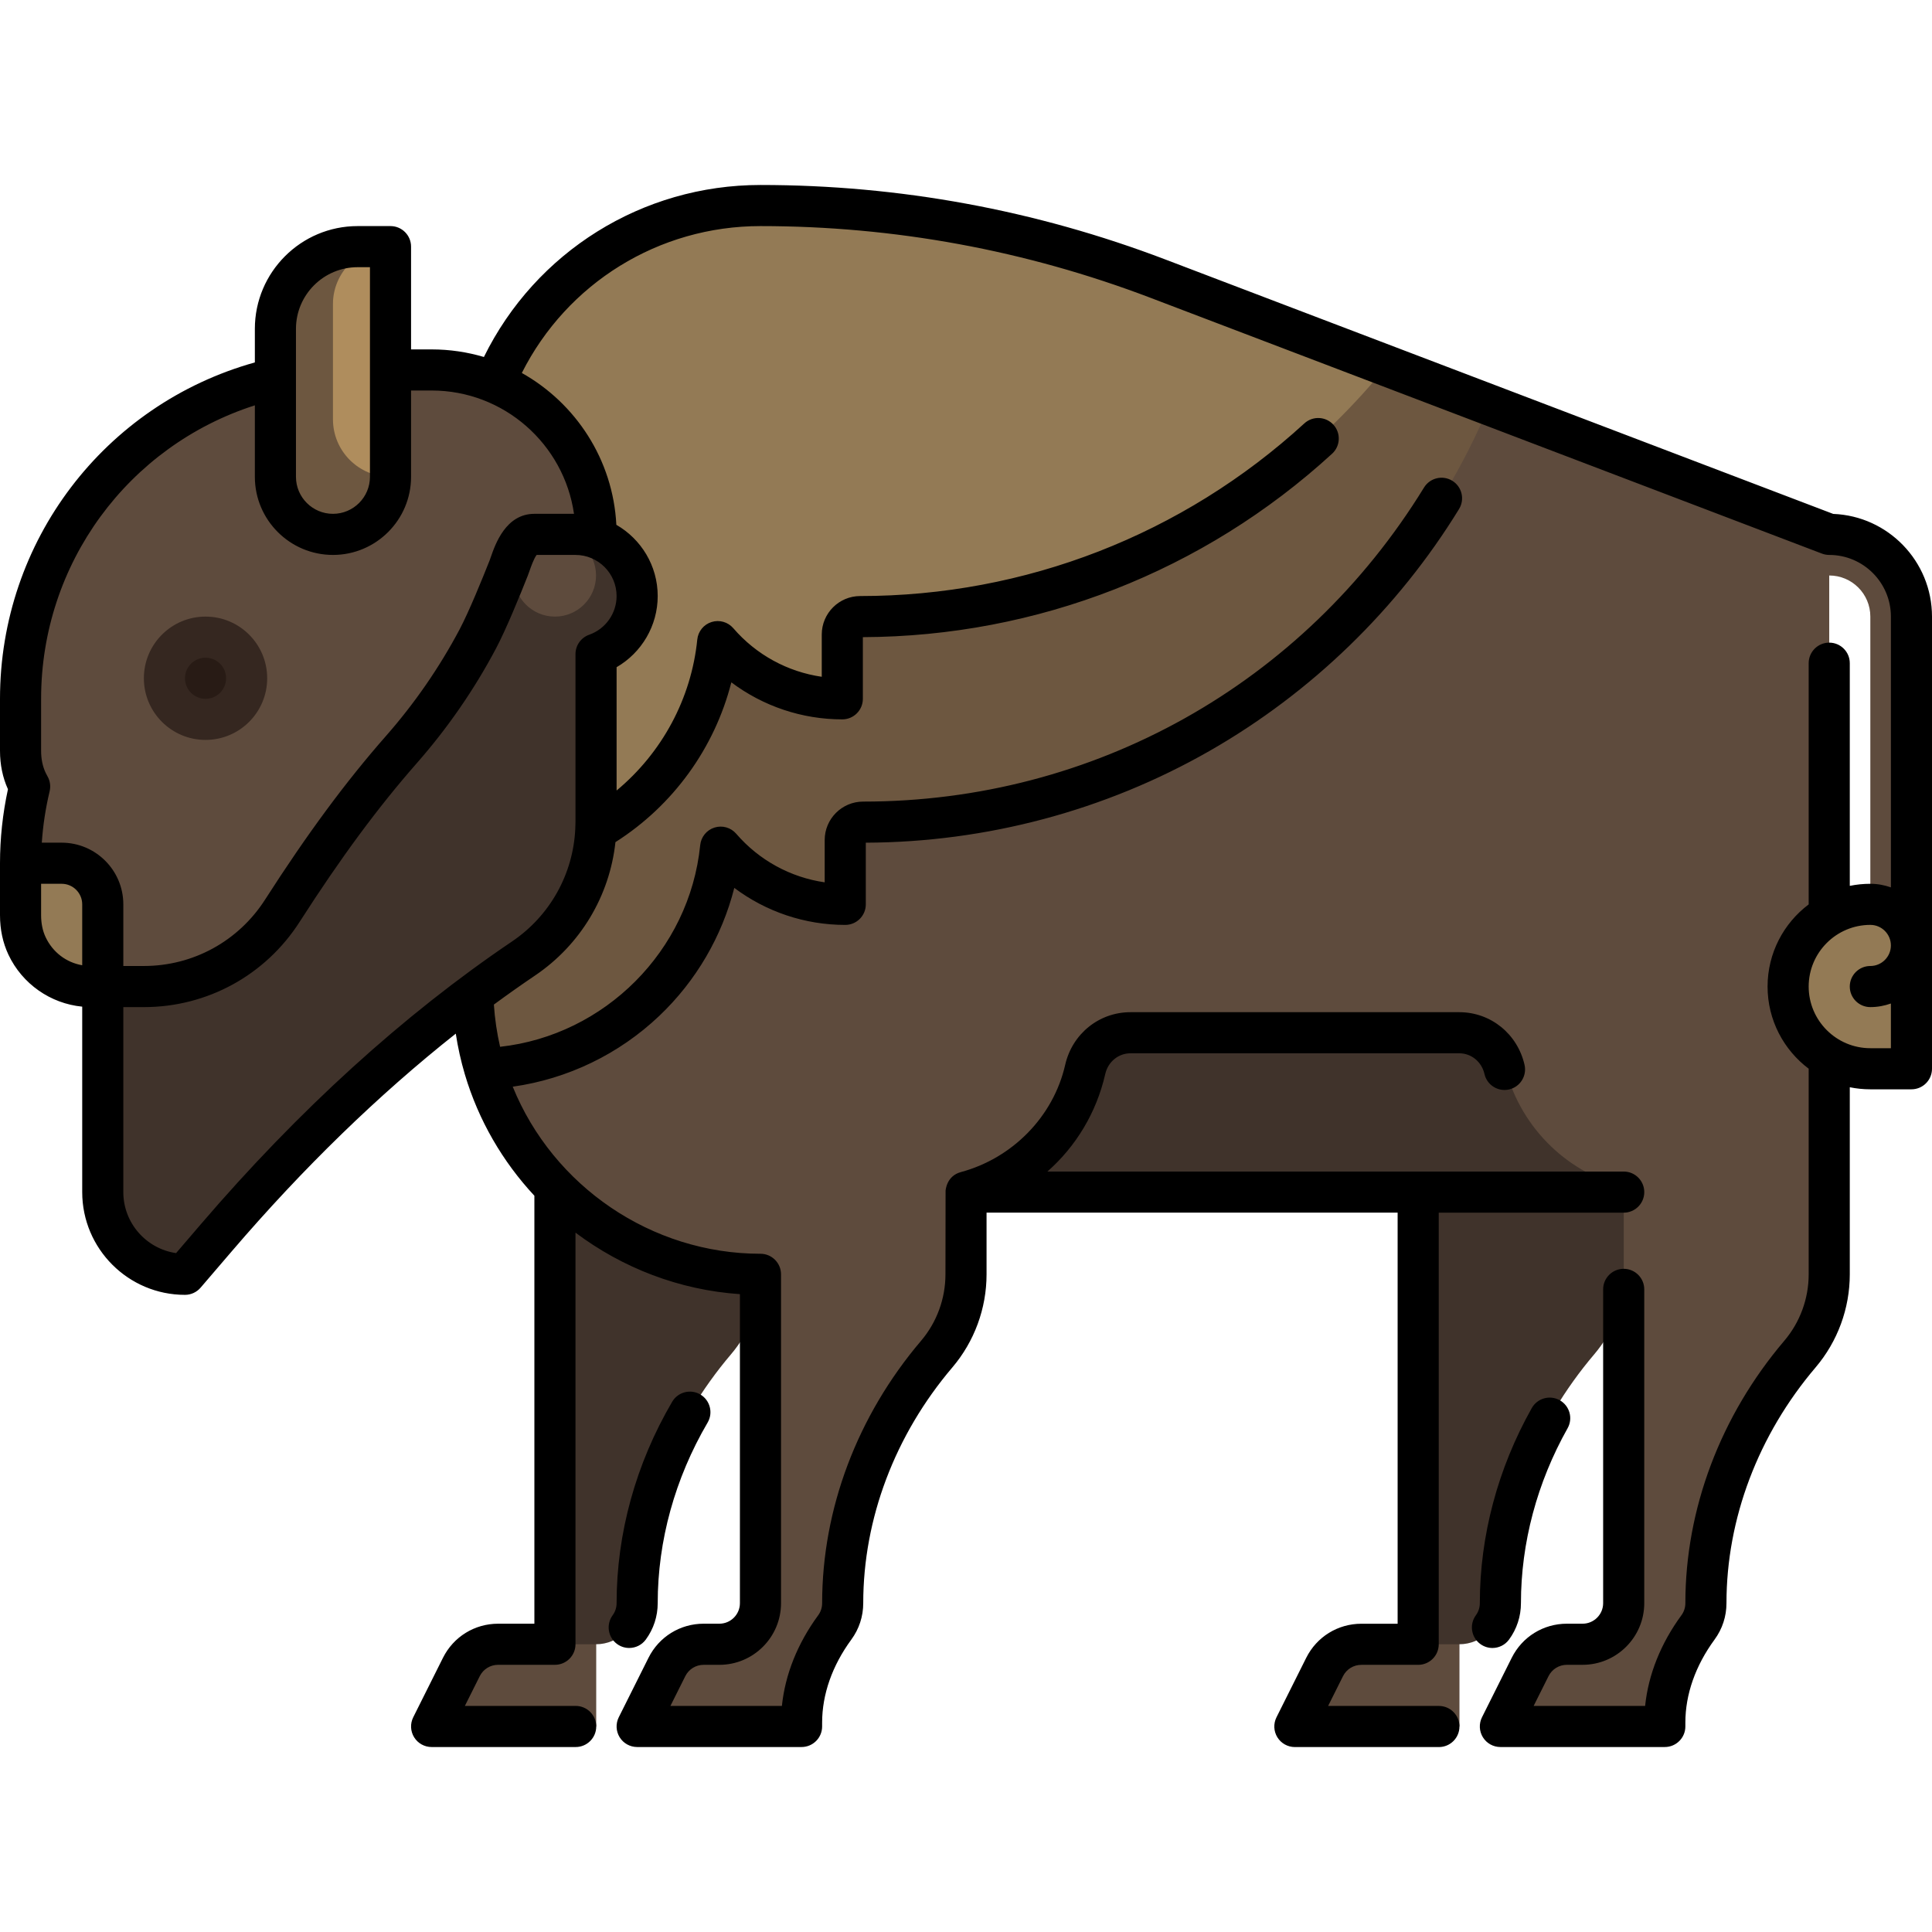 <?xml version="1.0" encoding="iso-8859-1"?>
<!-- Generator: Adobe Illustrator 19.0.0, SVG Export Plug-In . SVG Version: 6.00 Build 0)  -->
<svg version="1.1" id="Layer_1" xmlns="http://www.w3.org/2000/svg" xmlns:xlink="http://www.w3.org/1999/xlink" x="0px" y="0px"
	 viewBox="0 0 512 512" style="enable-background:new 0 0 512 512;" xml:space="preserve">
<path style="fill:#40332B;" d="M147.064,294.128h54.468v43.574c0,8.069-2.924,15.455-7.77,21.155
	c-15.737,18.51-24.91,41.699-24.91,65.993l0,0c0,6.017-4.877,10.894-10.894,10.894v21.787h-43.574l7.883-15.765
	c1.845-3.691,5.618-6.022,9.743-6.022h15.055V294.128z"/>
<path style="fill:#5E4B3D;" d="M122.266,441.767l-7.883,15.765h43.574v-21.787h-25.949
	C127.883,435.745,124.111,438.076,122.266,441.767z"/>
<path style="fill:#40332B;" d="M430.298,294.128H375.83l0,0v43.574l0,0v98.043h-15.055c-4.126,0-7.898,2.331-9.743,6.022
	l-7.883,15.765h43.574v-21.787c6.017,0,10.894-4.877,10.894-10.894c0-24.295,9.174-47.483,24.91-65.994
	c4.847-5.701,7.77-13.086,7.77-21.155h54.468v-43.574H430.298z"/>
<g>
	<path style="fill:#5E4B3D;" d="M386.723,435.745v21.787h-43.574l7.883-15.765c1.845-3.691,5.618-6.022,9.743-6.022H386.723z"/>
	<path style="fill:#5E4B3D;" d="M506.553,163.404v87.149c0,6.017-4.877,10.894-10.894,10.894v-98.043
		c0-6.017-4.877-10.894-10.894-10.894v108.936v76.255c0,8.069-2.924,15.455-7.77,21.155c-15.737,18.51-24.91,41.697-24.91,65.993
		l0,0c0,6.017-4.877,10.894-10.894,10.894v21.787h-43.574l7.883-15.765c1.845-3.691,5.618-6.022,9.743-6.022h15.055v-119.83H256
		v21.787c0,8.069-2.924,15.455-7.77,21.155c-15.737,18.51-24.91,41.697-24.91,65.993l0,0c0,6.017-4.877,10.894-10.894,10.894v21.787
		h-43.574l7.883-15.765c1.845-3.691,5.618-6.022,9.743-6.022h15.055v-98.043l0,0c-42.115,0-76.255-34.141-76.255-76.255l0,0H24.043
		c-7.058,0-13.703-4.013-16.884-10.775c-1.193-2.535-1.712-5.337-1.712-8.139v-13.767l0,0c0-48.131,39.018-87.149,87.149-87.149
		h21.787c6.017,0,10.894-4.877,10.894-10.894l0,0c0-42.115,34.141-76.255,76.255-76.255l0,0c36.01,0,71.717,6.571,105.367,19.391
		l177.867,67.758C496.799,141.617,506.553,151.371,506.553,163.404z"/>
</g>
<path style="fill:#6D5740;" d="M394.684,107.309c-27.1,64.928-91.187,110.564-165.939,110.564c-2.621,0-4.745,2.124-4.745,4.745
	v17.042l0,0c-13.203,0-25.026-5.88-33.016-15.155c-3.22,31.952-29.452,57.11-61.872,58.65c-2.04-6.882-3.154-14.163-3.154-21.708
	v-43.574h-0.681v-87.98c0.448-41.73,34.399-75.424,76.235-75.424l0,0c36.01,0,71.717,6.571,105.367,19.391L394.684,107.309z"/>
<path style="fill:#40332B;" d="M430.298,314.542v1.373l0,0v21.787H375.83v-21.787h-76.255H256v-1.373
	c15.702-4.042,27.978-16.615,31.593-32.484c1.287-5.644,6.193-9.718,11.982-9.718h87.149c5.789,0,10.695,4.074,11.982,9.718
	C402.32,297.927,414.596,310.501,430.298,314.542z"/>
<g>
	<path style="fill:#937A55;" d="M495.66,239.66L495.66,239.66c-12.033,0-21.787,9.754-21.787,21.787l0,0
		c0,12.033,9.754,21.787,21.787,21.787h10.894v-32.681C506.553,244.537,501.676,239.66,495.66,239.66z"/>
	<path style="fill:#937A55;" d="M367.32,97.18c-32.958,40.414-83.139,66.224-139.353,66.224c-2.621,0-4.745,2.124-4.745,4.745
		v17.042l0,0c-13.203,0-25.026-5.88-33.016-15.155c-2.154,21.369-14.608,39.687-32.314,49.945
		c-0.676,14.165-8.099,26.562-19.144,34.024c-30.512,20.613-57.464,46.059-81.427,74.017l-8.299,9.68
		c-12.033,0-21.787-9.754-21.787-21.787V272.34v-10.894h-3.191c-7.058,0-13.703-4.013-16.884-10.775
		c-1.193-2.535-1.712-5.337-1.712-8.139v-13.767l0,0c0-7.005,0.85-13.807,2.41-20.333c-0.247-0.432-0.481-0.877-0.697-1.336
		c-1.193-2.535-1.712-5.337-1.712-8.139v-13.767l0,0c0-48.131,39.018-87.149,87.149-87.149h21.787
		c5.673,0,11.088,1.096,16.058,3.069c11.56-27.406,38.679-46.643,70.291-46.643l0,0c36.01,0,71.717,6.571,105.367,19.391
		L367.32,97.18z"/>
</g>
<path style="fill:#5E4B3D;" d="M157.957,174.298c0,1.862-0.119,3.695-0.345,5.495c0.219,1.77,0.345,3.569,0.345,5.399v32.681
	c0,15.041-7.621,28.302-19.212,36.133c-30.512,20.613-57.464,46.059-81.427,74.017l-8.298,9.68
	c-12.033,0-21.787-9.754-21.787-21.787V272.34V239.66c0-6.017-4.877-10.894-10.894-10.894H5.447l0,0
	c0-7.005,0.85-13.807,2.41-20.333c-0.247-0.432-0.481-0.877-0.697-1.336c-1.193-2.535-1.712-5.337-1.712-8.139v-13.767l0,0
	c0-48.131,39.018-87.149,87.149-87.149h21.787c24.065,0,43.574,19.509,43.574,43.574V174.298z"/>
<path style="fill:#40332B;" d="M152.511,141.617h-10.894c-3.008,0-5.447,2.439-5.447,5.447v0.4
	c-0.023-0.013-0.044-0.028-0.066-0.041c-6.517,19.053-16.704,36.399-29.715,51.204c-11.712,13.327-21.995,27.815-31.574,42.748
	c-7.744,12.073-21.279,20.073-36.688,20.073H27.234v54.468c0,12.033,9.754,21.787,21.787,21.787l8.298-9.68
	c23.964-27.957,50.916-53.404,81.428-74.017c11.591-7.831,19.211-21.092,19.211-36.133v-32.681c0-3.942-0.532-7.758-1.514-11.39
	c7.121-1.763,12.408-8.178,12.408-15.844C168.851,148.933,161.535,141.617,152.511,141.617z"/>
<path style="fill:#5E4B3D;" d="M157.957,152.511L157.957,152.511c0,6.017-4.877,10.894-10.894,10.894s-10.894-4.877-10.894-10.894
	v-10.894h10.894C153.08,141.617,157.957,146.494,157.957,152.511z"/>
<path style="fill:#6D5740;" d="M103.489,65.362v61.004c0,8.423-6.828,15.251-15.251,15.251s-15.251-6.828-15.251-15.251V87.149
	c0-12.033,9.754-21.787,21.787-21.787H103.489z"/>
<path style="fill:#AF8D5D;" d="M103.489,65.362v61.004c-8.423,0-15.251-6.828-15.251-15.251V80.613c0-0.045,0-0.089,0-0.134
	c0.037-8.265,6.852-15.08,15.117-15.117C103.4,65.362,103.445,65.362,103.489,65.362z"/>
<path style="fill:#352720;" d="M38.128,179.745c0-9.024,7.316-16.34,16.34-16.34s16.34,7.316,16.34,16.34s-7.316,16.34-16.34,16.34
	S38.128,188.769,38.128,179.745z"/>
<path style="fill:#281B15;" d="M54.468,174.298c-3.008,0-5.447,2.439-5.447,5.447s2.439,5.447,5.447,5.447s5.447-2.439,5.447-5.447
	S57.476,174.298,54.468,174.298z"/>
<path d="M163.53,435.677c-2.426-1.778-2.951-5.186-1.173-7.614c0.685-0.935,1.048-2.046,1.048-3.214
	c0-18.468,5.091-36.918,14.723-53.358c1.521-2.595,4.855-3.469,7.452-1.947c2.596,1.521,3.467,4.857,1.947,7.452
	c-8.654,14.773-13.228,31.319-13.228,47.853c0,3.499-1.09,6.837-3.155,9.654c-1.066,1.455-2.721,2.227-4.398,2.227
	C165.628,436.732,164.5,436.388,163.53,435.677z M395.511,436.732c1.677,0,3.33-0.771,4.398-2.227
	c2.064-2.816,3.155-6.155,3.155-9.654c0-15.953,4.276-31.979,12.365-46.35c1.476-2.621,0.547-5.942-2.074-7.419
	c-2.62-1.475-5.942-0.548-7.419,2.074c-9.006,15.998-13.766,33.875-13.766,51.695c0,1.167-0.363,2.278-1.048,3.214
	c-1.778,2.427-1.253,5.835,1.173,7.614C393.266,436.388,394.394,436.732,395.511,436.732z M512,163.404v87.149v32.681
	c0,3.008-2.439,5.447-5.447,5.447H495.66c-1.865,0-3.686-0.19-5.447-0.548v49.569c0,9.04-3.22,17.806-9.068,24.684
	c-15.227,17.912-23.613,40.096-23.613,62.465c0,3.499-1.09,6.837-3.155,9.654c-5.062,6.905-7.739,14.514-7.739,22.002v1.025
	c0,3.008-2.439,5.447-5.447,5.447h-43.574c-1.888,0-3.641-0.977-4.633-2.584c-0.992-1.606-1.083-3.61-0.239-5.3l7.883-15.765
	c2.785-5.571,8.386-9.033,14.616-9.033h4.16c3.003,0,5.447-2.443,5.447-5.447v-83.154c0-3.008,2.439-5.447,5.447-5.447
	c3.008,0,5.447,2.439,5.447,5.447v83.155c0,9.01-7.33,16.34-16.34,16.34h-4.16c-2.076,0-3.943,1.154-4.872,3.011l-3.942,7.883
	h29.543c0.862-8.329,4.143-16.553,9.617-24.02c0.685-0.935,1.048-2.046,1.048-3.214c0-24.952,9.306-49.641,26.207-69.521
	c4.176-4.911,6.474-11.171,6.474-17.628v-54.483c-6.61-4.974-10.894-12.882-10.894-21.772c0-8.89,4.283-16.799,10.894-21.772
	v-63.924c0-3.008,2.439-5.447,5.447-5.447c3.008,0,5.447,2.439,5.447,5.447v59.011c1.76-0.358,3.582-0.548,5.447-0.548
	c1.912,0,3.74,0.348,5.447,0.953v-71.763c0-9.01-7.33-16.34-16.34-16.34c-0.662,0-1.319-0.121-1.939-0.357L304.961,78.948
	c-33.154-12.63-67.952-19.033-103.429-19.033c-26.962,0-51.259,15.121-63.244,38.927c14.276,8.011,24.164,22.951,25.051,40.237
	c6.537,3.765,10.959,10.809,10.959,18.879c0,7.853-4.249,15.011-10.893,18.851l-0.001,32.687
	c11.996-9.967,19.801-24.331,21.381-40.007c0.218-2.166,1.705-3.995,3.781-4.648c2.076-0.658,4.342-0.01,5.765,1.639
	c6.061,7.035,14.398,11.567,23.443,12.873V168.15c0-5.62,4.572-10.192,10.191-10.192c43.701,0,85.5-16.248,117.698-45.751
	c2.218-2.033,5.663-1.882,7.695,0.337c2.033,2.218,1.882,5.664-0.337,7.695c-34.039,31.19-78.179,48.436-124.355,48.612v16.342
	c0,3.008-2.439,5.447-5.447,5.447c-10.703,0-20.993-3.495-29.408-9.812c-4.422,17.369-15.398,32.61-30.712,42.346
	c-1.546,14.258-9.254,27.205-21.306,35.347c-3.654,2.469-7.29,5.039-10.911,7.701c0.252,3.776,0.802,7.52,1.647,11.19
	c27.716-3.061,50.21-25.432,53.033-53.451c0.218-2.166,1.705-3.995,3.781-4.648c2.076-0.658,4.342-0.011,5.765,1.639
	c6.061,7.035,14.398,11.567,23.443,12.873v-11.204c0-5.62,4.572-10.192,10.192-10.192c61.071,0,116.635-31.113,148.635-83.228
	c1.574-2.563,4.929-3.367,7.492-1.792c2.564,1.574,3.365,4.928,1.792,7.492c-16.273,26.502-39.134,48.666-66.113,64.097
	c-27.621,15.797-59.108,24.202-91.102,24.323v16.342c0,3.008-2.439,5.447-5.447,5.447c-10.702,0-20.991-3.494-29.404-9.81
	c-3.262,12.85-10.113,24.625-19.845,33.884c-10.727,10.204-24.34,16.747-38.873,18.798c10.696,26.37,36.787,44.277,65.654,44.277
	c3.008,0,5.447,2.439,5.447,5.447v87.149c0,9.01-7.33,16.34-16.34,16.34h-4.161c-2.076,0-3.942,1.154-4.872,3.011l-3.941,7.883
	h29.543c0.862-8.329,4.143-16.553,9.617-24.02c0.685-0.935,1.048-2.046,1.048-3.214c0-24.952,9.308-49.641,26.207-69.521
	c4.176-4.911,6.474-11.171,6.474-17.628c0,0,0.026-22.005,0.034-22.117c0.013-0.229,0.273-3.96,4.056-4.977
	c13.62-3.664,24.508-14.67,27.64-28.418c1.871-8.216,8.983-13.956,17.293-13.956h87.149c8.31,0,15.421,5.739,17.293,13.956
	c0.668,2.933-1.168,5.852-4.101,6.52c-2.933,0.672-5.853-1.168-6.52-4.101c-0.735-3.227-3.478-5.481-6.671-5.481h-87.149
	c-3.193,0-5.936,2.254-6.671,5.481c-2.335,10.249-7.782,19.2-15.34,25.859h152.734c3.008,0,5.447,2.439,5.447,5.447
	s-2.439,5.447-5.447,5.447h-49.021v114.383c0,3.008-2.439,5.447-5.447,5.447h-15.054c-2.076,0-3.943,1.154-4.872,3.011l-3.942,7.884
	h29.359c3.008,0,5.447,2.439,5.447,5.447c0,3.008-2.439,5.447-5.447,5.447h-38.172c-1.888,0-3.641-0.977-4.633-2.584
	c-0.992-1.606-1.083-3.61-0.239-5.3l7.883-15.765c2.785-5.571,8.386-9.033,14.616-9.033h9.607V321.362H261.447v16.34
	c0,9.04-3.22,17.806-9.068,24.684c-15.227,17.912-23.613,40.096-23.613,62.465c0,3.499-1.09,6.837-3.155,9.654
	c-5.062,6.905-7.739,14.514-7.739,22.002v1.025c0,3.008-2.439,5.447-5.447,5.447h-43.574c-1.888,0-3.641-0.977-4.633-2.584
	c-0.992-1.606-1.083-3.61-0.239-5.3l7.883-15.765c2.786-5.571,8.386-9.033,14.615-9.033h4.161c3.003,0,5.447-2.443,5.447-5.447
	v-81.886c-16.035-1.088-31.119-6.946-43.574-16.299v109.08c0,3.008-2.439,5.447-5.447,5.447H132.01
	c-2.076,0-3.943,1.154-4.872,3.011l-3.942,7.883h29.366c3.008,0,5.447,2.439,5.447,5.447c0,3.008-2.439,5.447-5.447,5.447h-38.179
	c-1.888,0-3.641-0.977-4.633-2.584c-0.992-1.606-1.083-3.61-0.239-5.3l7.883-15.765c2.785-5.571,8.386-9.033,14.616-9.033h9.607
	V316.881c-8.38-9.001-14.798-19.933-18.429-32.178c-1.046-3.528-1.842-7.133-2.402-10.78c-20.5,16.227-40.382,35.535-59.332,57.645
	l-8.298,9.68c-1.035,1.206-2.546,1.901-4.135,1.901c-15.017,0-27.234-12.217-27.234-27.234v-49.142
	c-8.388-0.804-15.909-6.026-19.557-13.783C0.751,249.843,0,246.325,0,242.532v-13.766c0-6.559,0.708-13.148,2.108-19.616
	C0.709,206.071,0,202.644,0,198.959v-13.767c0-41.732,27.635-77.981,67.54-89.147v-8.896c0-15.017,12.217-27.234,27.234-27.234
	h8.715c3.008,0,5.447,2.439,5.447,5.447v27.234h5.447c4.812,0,9.46,0.709,13.857,2.008c13.709-27.85,41.935-45.582,73.292-45.582
	c36.807,0,72.911,6.644,107.306,19.747L485.82,136.19C500.35,136.748,512,148.741,512,163.404z M78.434,126.366
	c0,5.405,4.399,9.804,9.804,9.804s9.804-4.399,9.804-9.804V70.809h-3.268c-9.01,0-16.34,7.33-16.34,16.34V126.366z M21.787,255.802
	V239.66c0-3.003-2.443-5.447-5.447-5.447h-5.447v8.319c0,2.178,0.402,4.135,1.194,5.82
	C13.977,252.368,17.578,255.081,21.787,255.802z M152.456,219.621c0-0.005,0-0.011,0-0.015c0.026-0.576,0.053-1.153,0.053-1.733
	v-44.525c0-2.308,1.454-4.366,3.631-5.135c4.343-1.536,7.263-5.657,7.263-10.254c0-6.007-4.887-10.894-10.894-10.894h-10.294
	c-0.74,0.927-1.574,3.331-1.867,4.176c-0.178,0.51-0.332,0.952-0.467,1.291c-1.989,5.026-5.733,14.226-8.458,19.365
	c-5.757,10.861-12.804,21.064-20.944,30.327c-10.308,11.73-20.185,25.105-31.082,42.094c-9.067,14.138-24.495,22.578-41.269,22.578
	h-5.447v49.021c0,8.209,6.085,15.023,13.981,16.17l6.522-7.608c25.998-30.33,53.759-55.559,82.514-74.985
	C145.739,242.707,151.907,231.638,152.456,219.621z M114.383,103.489h-5.447v22.877c0,11.413-9.285,20.698-20.698,20.698
	s-20.698-9.285-20.698-20.698v-18.949c-33.616,10.771-56.647,41.985-56.647,77.775v13.767c0,2.177,0.402,4.134,1.195,5.819
	c0.155,0.329,0.324,0.646,0.5,0.956c0.685,1.202,0.887,2.619,0.565,3.964c-1.073,4.489-1.768,9.05-2.076,13.619h5.263
	c9.01,0,16.34,7.33,16.34,16.34v16.34h5.447c13.046,0,25.047-6.567,32.102-17.566c11.2-17.46,21.39-31.252,32.069-43.403
	c7.58-8.626,14.142-18.127,19.503-28.238c2.478-4.676,6.047-13.455,7.953-18.271c0.088-0.224,0.187-0.516,0.304-0.853
	c1.193-3.44,3.989-11.497,11.558-11.497h10.498C149.464,117.719,133.557,103.489,114.383,103.489z M501.106,277.787V265.94
	c-1.707,0.607-3.535,0.953-5.447,0.953c-3.008,0-5.447-2.439-5.447-5.447c0-3.008,2.439-5.447,5.447-5.447
	c3.003,0,5.447-2.443,5.447-5.447c0-3.003-2.443-5.447-5.447-5.447c-9.01,0-16.34,7.33-16.34,16.34c0,9.01,7.33,16.34,16.34,16.34
	H501.106z"/>
<g>
</g>
<g>
</g>
<g>
</g>
<g>
</g>
<g>
</g>
<g>
</g>
<g>
</g>
<g>
</g>
<g>
</g>
<g>
</g>
<g>
</g>
<g>
</g>
<g>
</g>
<g>
</g>
<g>
</g>
</svg>
